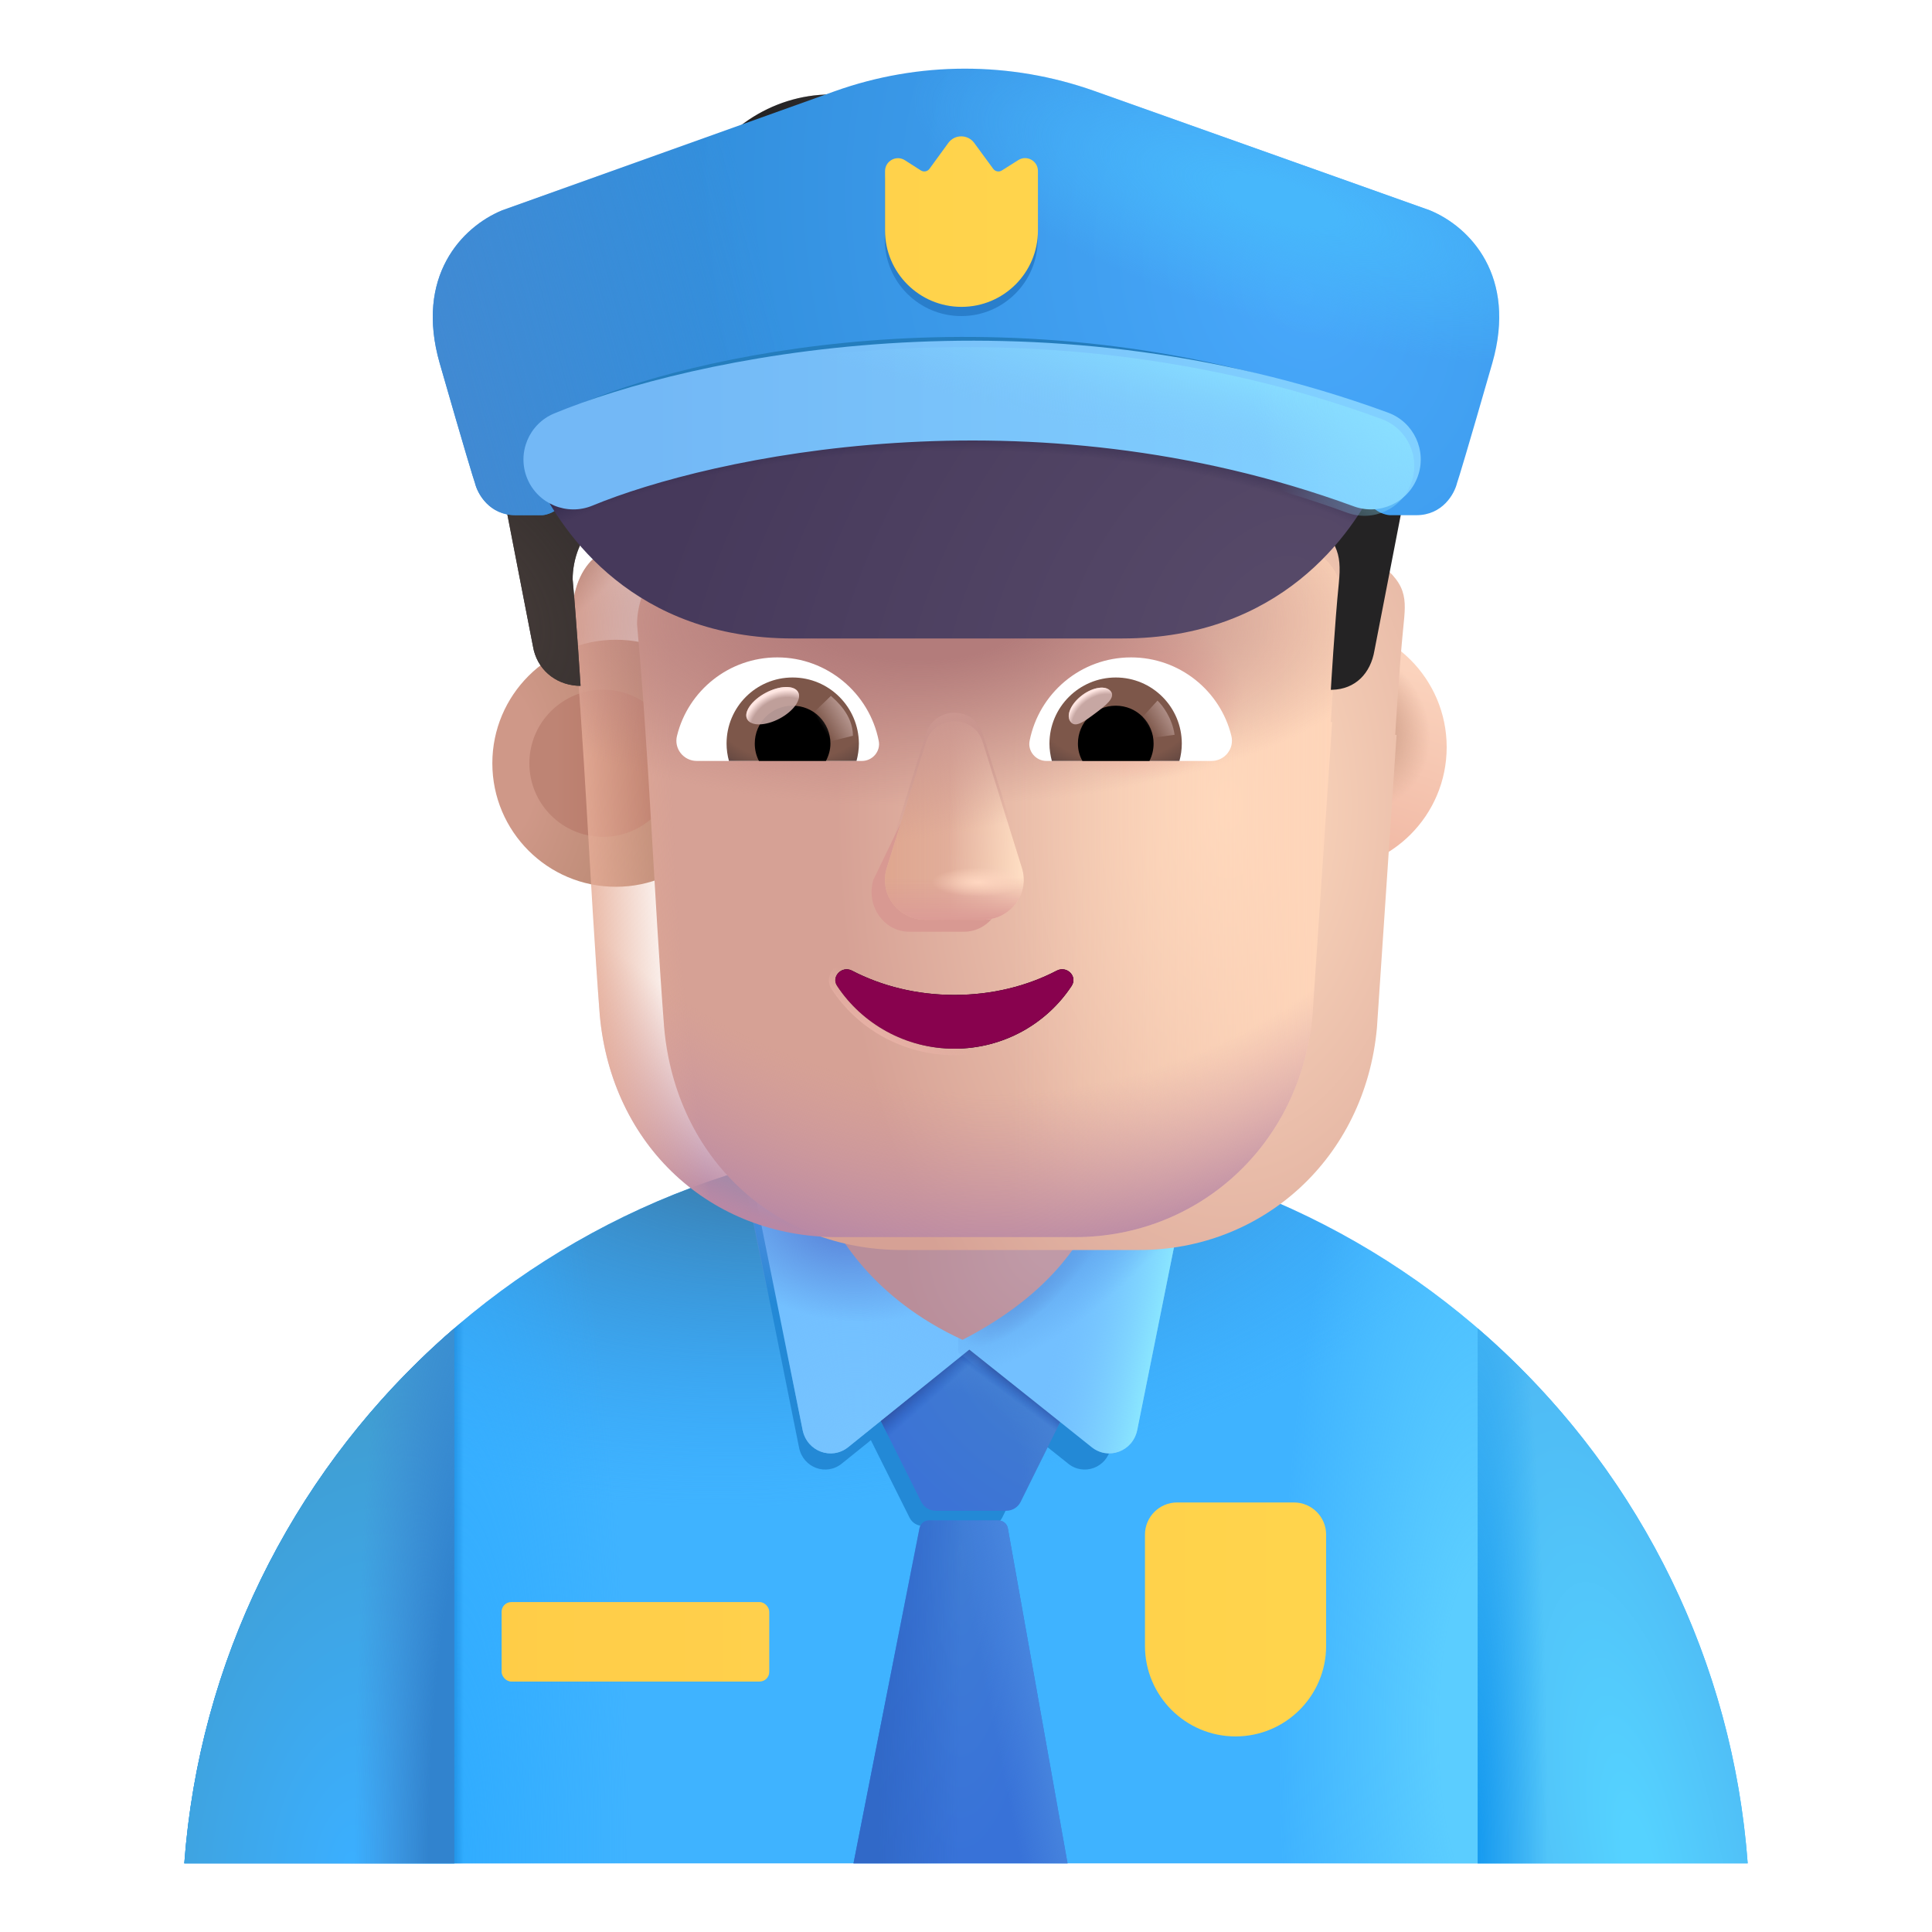 <svg viewBox="1 1 30 30" xmlns="http://www.w3.org/2000/svg">
<path d="M3.862 29.934H28.138C27.672 23.638 22.415 18.675 16 18.675C9.585 18.675 4.328 23.638 3.862 29.934Z" fill="#3FB3FF"/>
<path d="M3.862 29.934H28.138C27.672 23.638 22.415 18.675 16 18.675C9.585 18.675 4.328 23.638 3.862 29.934Z" fill="url(#paint0_radial_4002_2691)"/>
<path d="M3.862 29.934H28.138C27.672 23.638 22.415 18.675 16 18.675C9.585 18.675 4.328 23.638 3.862 29.934Z" fill="url(#paint1_radial_4002_2691)"/>
<path d="M3.862 29.934H28.138C27.672 23.638 22.415 18.675 16 18.675C9.585 18.675 4.328 23.638 3.862 29.934Z" fill="url(#paint2_radial_4002_2691)"/>
<path d="M3.862 29.934H28.138C27.672 23.638 22.415 18.675 16 18.675C9.585 18.675 4.328 23.638 3.862 29.934Z" fill="url(#paint3_linear_4002_2691)"/>
<g filter="url(#filter0_f_4002_2691)">
<path d="M12.646 19.685L13.409 23.485C13.475 23.792 13.829 23.922 14.071 23.727L14.523 23.363L15.124 24.567C15.164 24.646 15.244 24.695 15.332 24.695H16.353C16.442 24.695 16.523 24.645 16.562 24.566L17.149 23.378L17.586 23.727C17.828 23.922 18.182 23.792 18.247 23.485L19.011 19.685H12.646Z" fill="#2389D6"/>
</g>
<path d="M8.055 29.934H3.862C4.108 26.618 5.682 23.671 8.055 21.625V29.934Z" fill="url(#paint4_radial_4002_2691)"/>
<path d="M8.055 29.934H3.862C4.108 26.618 5.682 23.671 8.055 21.625V29.934Z" fill="url(#paint5_radial_4002_2691)"/>
<path d="M23.945 29.934H28.138C27.892 26.618 26.318 23.671 23.945 21.625V29.934Z" fill="url(#paint6_radial_4002_2691)"/>
<path d="M23.945 29.934H28.138C27.892 26.618 26.318 23.671 23.945 21.625V29.934Z" fill="url(#paint7_radial_4002_2691)"/>
<g filter="url(#filter1_i_4002_2691)">
<path d="M16.749 24.47C16.707 24.555 16.62 24.609 16.525 24.609H15.428C15.334 24.609 15.247 24.555 15.205 24.471L13.959 21.979H17.979L16.749 24.47Z" fill="url(#paint8_radial_4002_2691)"/>
<path d="M16.749 24.47C16.707 24.555 16.62 24.609 16.525 24.609H15.428C15.334 24.609 15.247 24.555 15.205 24.471L13.959 21.979H17.979L16.749 24.47Z" fill="url(#paint9_radial_4002_2691)"/>
<path d="M16.749 24.47C16.707 24.555 16.62 24.609 16.525 24.609H15.428C15.334 24.609 15.247 24.555 15.205 24.471L13.959 21.979H17.979L16.749 24.47Z" fill="url(#paint10_linear_4002_2691)"/>
<path d="M16.749 24.47C16.707 24.555 16.62 24.609 16.525 24.609H15.428C15.334 24.609 15.247 24.555 15.205 24.471L13.959 21.979H17.979L16.749 24.47Z" fill="url(#paint11_linear_4002_2691)"/>
</g>
<path d="M17.577 29.934L16.65 24.732C16.638 24.661 16.576 24.609 16.503 24.609H15.425C15.354 24.609 15.292 24.659 15.278 24.73L14.253 29.934H17.577Z" fill="url(#paint12_radial_4002_2691)"/>
<path d="M17.577 29.934L16.65 24.732C16.638 24.661 16.576 24.609 16.503 24.609H15.425C15.354 24.609 15.292 24.659 15.278 24.73L14.253 29.934H17.577Z" fill="url(#paint13_linear_4002_2691)"/>
<path d="M17.577 29.934L16.65 24.732C16.638 24.661 16.576 24.609 16.503 24.609H15.425C15.354 24.609 15.292 24.659 15.278 24.73L14.253 29.934H17.577Z" fill="url(#paint14_linear_4002_2691)"/>
<g filter="url(#filter2_i_4002_2691)">
<path d="M16.023 21.209V21.999L14.073 23.569C13.813 23.779 13.434 23.639 13.364 23.309L12.543 19.229L16.023 21.209Z" fill="#73C0FF"/>
<path d="M16.023 21.209V21.999L14.073 23.569C13.813 23.779 13.434 23.639 13.364 23.309L12.543 19.229L16.023 21.209Z" fill="url(#paint15_radial_4002_2691)"/>
</g>
<path d="M16.023 21.209V21.999L14.073 23.569C13.813 23.779 13.434 23.639 13.364 23.309L12.543 19.229L16.023 21.209Z" fill="url(#paint16_radial_4002_2691)"/>
<g filter="url(#filter3_i_4002_2691)">
<path d="M15.879 21.209V21.999L17.849 23.569C18.108 23.779 18.488 23.639 18.558 23.309L19.378 19.229L15.879 21.209Z" fill="#73C0FF"/>
<path d="M15.879 21.209V21.999L17.849 23.569C18.108 23.779 18.488 23.639 18.558 23.309L19.378 19.229L15.879 21.209Z" fill="url(#paint17_linear_4002_2691)"/>
<path d="M15.879 21.209V21.999L17.849 23.569C18.108 23.779 18.488 23.639 18.558 23.309L19.378 19.229L15.879 21.209Z" fill="url(#paint18_radial_4002_2691)"/>
</g>
<path d="M15.879 21.209V21.999L17.849 23.569C18.108 23.779 18.488 23.639 18.558 23.309L19.378 19.229L15.879 21.209Z" fill="url(#paint19_radial_4002_2691)"/>
<g filter="url(#filter4_i_4002_2691)">
<path d="M13.739 19.832C13.95 20.403 14.552 21.414 15.946 22.055C17.399 21.305 17.88 20.403 18.091 19.832L15.946 19.5L13.739 19.832Z" fill="url(#paint20_radial_4002_2691)"/>
<path d="M13.739 19.832C13.95 20.403 14.552 21.414 15.946 22.055C17.399 21.305 17.88 20.403 18.091 19.832L15.946 19.5L13.739 19.832Z" fill="url(#paint21_radial_4002_2691)"/>
</g>
<g filter="url(#filter5_ii_4002_2691)">
<path d="M18.829 24.93C18.829 24.654 19.053 24.43 19.329 24.43H21.142C21.418 24.43 21.642 24.654 21.642 24.93V26.657C21.642 27.433 21.012 28.063 20.236 28.063C19.459 28.063 18.829 27.433 18.829 26.657V24.93Z" fill="url(#paint22_linear_4002_2691)"/>
</g>
<g filter="url(#filter6_ii_4002_2691)">
<rect x="8.939" y="25.977" width="4.156" height="1.234" rx="0.15" fill="url(#paint23_linear_4002_2691)"/>
</g>
<g filter="url(#filter7_i_4002_2691)">
<circle cx="10.363" cy="12.852" r="1.918" fill="url(#paint24_radial_4002_2691)"/>
</g>
<g filter="url(#filter8_f_4002_2691)">
<circle cx="10.363" cy="12.852" r="1.143" fill="url(#paint25_linear_4002_2691)"/>
</g>
<g filter="url(#filter9_i_4002_2691)">
<circle cx="21.296" cy="12.852" r="1.918" fill="url(#paint26_linear_4002_2691)"/>
<circle cx="21.296" cy="12.852" r="1.918" fill="url(#paint27_radial_4002_2691)"/>
</g>
<g filter="url(#filter10_f_4002_2691)">
<circle cx="21.296" cy="12.852" r="1.143" fill="#E4AF9A"/>
<circle cx="21.296" cy="12.852" r="1.143" fill="url(#paint28_radial_4002_2691)"/>
<circle cx="21.296" cy="12.852" r="1.143" fill="url(#paint29_radial_4002_2691)"/>
</g>
<g filter="url(#filter11_ii_4002_2691)">
<path d="M9.892 10.495C9.892 10.188 10.015 9.821 10.262 9.637L10.447 9.453C10.755 9.208 10.878 8.84 10.878 8.472V7.492C10.878 7.185 11.063 6.94 11.371 6.879C12.111 6.695 13.652 6.388 15.871 6.388C18.09 6.388 19.631 6.695 20.371 6.879C20.617 6.94 20.864 7.185 20.864 7.492V8.472C20.864 8.84 21.049 9.208 21.296 9.453C21.872 9.857 21.837 10.08 21.789 10.556C21.727 11.169 21.665 12.211 21.665 12.211C21.672 12.211 21.679 12.211 21.686 12.211L21.381 16.76C21.196 18.793 19.598 20.21 17.691 20.21H14.002C12.034 20.21 10.497 18.793 10.313 16.76C10.153 14.672 10.082 12.579 9.892 10.495Z" fill="url(#paint30_radial_4002_2691)"/>
</g>
<path d="M9.892 10.495C9.892 10.188 10.015 9.821 10.262 9.637L10.447 9.453C10.755 9.208 10.878 8.84 10.878 8.472V7.492C10.878 7.185 11.063 6.94 11.371 6.879C12.111 6.695 13.652 6.388 15.871 6.388C18.09 6.388 19.631 6.695 20.371 6.879C20.617 6.94 20.864 7.185 20.864 7.492V8.472C20.864 8.84 21.049 9.208 21.296 9.453C21.872 9.857 21.837 10.08 21.789 10.556C21.727 11.169 21.665 12.211 21.665 12.211C21.672 12.211 21.679 12.211 21.686 12.211L21.381 16.76C21.196 18.793 19.598 20.21 17.691 20.21H14.002C12.034 20.21 10.497 18.793 10.313 16.76C10.153 14.672 10.082 12.579 9.892 10.495Z" fill="url(#paint31_linear_4002_2691)"/>
<path d="M9.892 10.495C9.892 10.188 10.015 9.821 10.262 9.637L10.447 9.453C10.755 9.208 10.878 8.84 10.878 8.472V7.492C10.878 7.185 11.063 6.94 11.371 6.879C12.111 6.695 13.652 6.388 15.871 6.388C18.09 6.388 19.631 6.695 20.371 6.879C20.617 6.94 20.864 7.185 20.864 7.492V8.472C20.864 8.84 21.049 9.208 21.296 9.453C21.872 9.857 21.837 10.08 21.789 10.556C21.727 11.169 21.665 12.211 21.665 12.211C21.672 12.211 21.679 12.211 21.686 12.211L21.381 16.76C21.196 18.793 19.598 20.21 17.691 20.21H14.002C12.034 20.21 10.497 18.793 10.313 16.76C10.153 14.672 10.082 12.579 9.892 10.495Z" fill="url(#paint32_radial_4002_2691)"/>
<path d="M9.892 10.495C9.892 10.188 10.015 9.821 10.262 9.637L10.447 9.453C10.755 9.208 10.878 8.84 10.878 8.472V7.492C10.878 7.185 11.063 6.94 11.371 6.879C12.111 6.695 13.652 6.388 15.871 6.388C18.09 6.388 19.631 6.695 20.371 6.879C20.617 6.94 20.864 7.185 20.864 7.492V8.472C20.864 8.84 21.049 9.208 21.296 9.453C21.872 9.857 21.837 10.08 21.789 10.556C21.727 11.169 21.665 12.211 21.665 12.211C21.672 12.211 21.679 12.211 21.686 12.211L21.381 16.76C21.196 18.793 19.598 20.21 17.691 20.21H14.002C12.034 20.21 10.497 18.793 10.313 16.76C10.153 14.672 10.082 12.579 9.892 10.495Z" fill="url(#paint33_radial_4002_2691)"/>
<path d="M9.892 10.495C9.892 10.188 10.015 9.821 10.262 9.637L10.447 9.453C10.755 9.208 10.878 8.84 10.878 8.472V7.492C10.878 7.185 11.063 6.94 11.371 6.879C12.111 6.695 13.652 6.388 15.871 6.388C18.09 6.388 19.631 6.695 20.371 6.879C20.617 6.94 20.864 7.185 20.864 7.492V8.472C20.864 8.84 21.049 9.208 21.296 9.453C21.872 9.857 21.837 10.08 21.789 10.556C21.727 11.169 21.665 12.211 21.665 12.211C21.672 12.211 21.679 12.211 21.686 12.211L21.381 16.76C21.196 18.793 19.598 20.21 17.691 20.21H14.002C12.034 20.21 10.497 18.793 10.313 16.76C10.153 14.672 10.082 12.579 9.892 10.495Z" fill="url(#paint34_radial_4002_2691)"/>
<path d="M9.892 10.495C9.892 10.188 10.015 9.821 10.262 9.637L10.447 9.453C10.755 9.208 10.878 8.84 10.878 8.472V7.492C10.878 7.185 11.063 6.94 11.371 6.879C12.111 6.695 13.652 6.388 15.871 6.388C18.09 6.388 19.631 6.695 20.371 6.879C20.617 6.94 20.864 7.185 20.864 7.492V8.472C20.864 8.84 21.049 9.208 21.296 9.453C21.872 9.857 21.837 10.08 21.789 10.556C21.727 11.169 21.665 12.211 21.665 12.211C21.672 12.211 21.679 12.211 21.686 12.211L21.381 16.76C21.196 18.793 19.598 20.21 17.691 20.21H14.002C12.034 20.21 10.497 18.793 10.313 16.76C10.153 14.672 10.082 12.579 9.892 10.495Z" fill="url(#paint35_radial_4002_2691)"/>
<path d="M9.892 10.495C9.892 10.188 10.015 9.821 10.262 9.637L10.447 9.453C10.755 9.208 10.878 8.84 10.878 8.472V7.492C10.878 7.185 11.063 6.94 11.371 6.879C12.111 6.695 13.652 6.388 15.871 6.388C18.09 6.388 19.631 6.695 20.371 6.879C20.617 6.94 20.864 7.185 20.864 7.492V8.472C20.864 8.84 21.049 9.208 21.296 9.453C21.872 9.857 21.837 10.08 21.789 10.556C21.727 11.169 21.665 12.211 21.665 12.211C21.672 12.211 21.679 12.211 21.686 12.211L21.381 16.76C21.196 18.793 19.598 20.21 17.691 20.21H14.002C12.034 20.21 10.497 18.793 10.313 16.76C10.153 14.672 10.082 12.579 9.892 10.495Z" fill="url(#paint36_radial_4002_2691)"/>
<path d="M9.892 10.495C9.892 10.188 10.015 9.821 10.262 9.637L10.447 9.453C10.755 9.208 10.878 8.84 10.878 8.472V7.492C10.878 7.185 11.063 6.94 11.371 6.879C12.111 6.695 13.652 6.388 15.871 6.388C18.09 6.388 19.631 6.695 20.371 6.879C20.617 6.94 20.864 7.185 20.864 7.492V8.472C20.864 8.84 21.049 9.208 21.296 9.453C21.872 9.857 21.837 10.08 21.789 10.556C21.727 11.169 21.665 12.211 21.665 12.211C21.672 12.211 21.679 12.211 21.686 12.211L21.381 16.76C21.196 18.793 19.598 20.21 17.691 20.21H14.002C12.034 20.21 10.497 18.793 10.313 16.76C10.153 14.672 10.082 12.579 9.892 10.495Z" fill="url(#paint37_radial_4002_2691)"/>
<path d="M9.892 10.495C9.892 10.188 10.015 9.821 10.262 9.637L10.447 9.453C10.755 9.208 10.878 8.84 10.878 8.472V7.492C10.878 7.185 11.063 6.94 11.371 6.879C12.111 6.695 13.652 6.388 15.871 6.388C18.09 6.388 19.631 6.695 20.371 6.879C20.617 6.94 20.864 7.185 20.864 7.492V8.472C20.864 8.84 21.049 9.208 21.296 9.453C21.872 9.857 21.837 10.08 21.789 10.556C21.727 11.169 21.665 12.211 21.665 12.211C21.672 12.211 21.679 12.211 21.686 12.211L21.381 16.76C21.196 18.793 19.598 20.21 17.691 20.21H14.002C12.034 20.21 10.497 18.793 10.313 16.76C10.153 14.672 10.082 12.579 9.892 10.495Z" fill="url(#paint38_radial_4002_2691)"/>
<g filter="url(#filter12_i_4002_2691)">
<path d="M21.357 5.408L21.85 5.653C22.713 6.082 23.206 7.063 23.021 8.105L22.343 11.598C22.283 11.959 22.044 12.202 21.686 12.211C21.679 12.211 21.672 12.211 21.665 12.211C21.665 12.211 21.727 11.169 21.789 10.556C21.839 10.058 21.752 9.907 21.296 9.453C21.049 9.208 20.864 8.84 20.864 8.472V7.492C20.864 7.185 20.617 6.94 20.371 6.879C19.631 6.695 18.09 6.388 15.871 6.388C13.652 6.388 12.111 6.695 11.371 6.879C11.063 6.94 10.878 7.185 10.878 7.492V8.472C10.878 8.84 10.755 9.208 10.447 9.453L10.262 9.637C10.015 9.821 9.892 10.188 9.892 10.495C9.954 11.169 10.015 12.15 10.015 12.15C9.996 12.15 9.977 12.149 9.959 12.148C9.614 12.124 9.334 11.886 9.276 11.537L8.597 8.043C8.474 7.063 8.967 6.082 9.83 5.653L10.323 5.408C10.632 5.224 10.94 4.979 11.248 4.734L12.358 3.569C13.036 2.956 14.022 2.772 14.885 3.201C15.501 3.385 16.179 3.385 16.796 3.201C17.72 2.895 18.768 3.14 19.508 3.814L20.433 4.734C20.679 5.04 20.987 5.224 21.357 5.408Z" fill="#242324"/>
<path d="M21.357 5.408L21.85 5.653C22.713 6.082 23.206 7.063 23.021 8.105L22.343 11.598C22.283 11.959 22.044 12.202 21.686 12.211C21.679 12.211 21.672 12.211 21.665 12.211C21.665 12.211 21.727 11.169 21.789 10.556C21.839 10.058 21.752 9.907 21.296 9.453C21.049 9.208 20.864 8.84 20.864 8.472V7.492C20.864 7.185 20.617 6.94 20.371 6.879C19.631 6.695 18.09 6.388 15.871 6.388C13.652 6.388 12.111 6.695 11.371 6.879C11.063 6.94 10.878 7.185 10.878 7.492V8.472C10.878 8.84 10.755 9.208 10.447 9.453L10.262 9.637C10.015 9.821 9.892 10.188 9.892 10.495C9.954 11.169 10.015 12.15 10.015 12.15C9.996 12.15 9.977 12.149 9.959 12.148C9.614 12.124 9.334 11.886 9.276 11.537L8.597 8.043C8.474 7.063 8.967 6.082 9.83 5.653L10.323 5.408C10.632 5.224 10.94 4.979 11.248 4.734L12.358 3.569C13.036 2.956 14.022 2.772 14.885 3.201C15.501 3.385 16.179 3.385 16.796 3.201C17.72 2.895 18.768 3.14 19.508 3.814L20.433 4.734C20.679 5.04 20.987 5.224 21.357 5.408Z" fill="url(#paint39_radial_4002_2691)"/>
<path d="M21.357 5.408L21.85 5.653C22.713 6.082 23.206 7.063 23.021 8.105L22.343 11.598C22.283 11.959 22.044 12.202 21.686 12.211C21.679 12.211 21.672 12.211 21.665 12.211C21.665 12.211 21.727 11.169 21.789 10.556C21.839 10.058 21.752 9.907 21.296 9.453C21.049 9.208 20.864 8.84 20.864 8.472V7.492C20.864 7.185 20.617 6.94 20.371 6.879C19.631 6.695 18.09 6.388 15.871 6.388C13.652 6.388 12.111 6.695 11.371 6.879C11.063 6.94 10.878 7.185 10.878 7.492V8.472C10.878 8.84 10.755 9.208 10.447 9.453L10.262 9.637C10.015 9.821 9.892 10.188 9.892 10.495C9.954 11.169 10.015 12.15 10.015 12.15C9.996 12.15 9.977 12.149 9.959 12.148C9.614 12.124 9.334 11.886 9.276 11.537L8.597 8.043C8.474 7.063 8.967 6.082 9.83 5.653L10.323 5.408C10.632 5.224 10.94 4.979 11.248 4.734L12.358 3.569C13.036 2.956 14.022 2.772 14.885 3.201C15.501 3.385 16.179 3.385 16.796 3.201C17.72 2.895 18.768 3.14 19.508 3.814L20.433 4.734C20.679 5.04 20.987 5.224 21.357 5.408Z" fill="url(#paint40_radial_4002_2691)"/>
<path d="M21.357 5.408L21.85 5.653C22.713 6.082 23.206 7.063 23.021 8.105L22.343 11.598C22.283 11.959 22.044 12.202 21.686 12.211C21.679 12.211 21.672 12.211 21.665 12.211C21.665 12.211 21.727 11.169 21.789 10.556C21.839 10.058 21.752 9.907 21.296 9.453C21.049 9.208 20.864 8.84 20.864 8.472V7.492C20.864 7.185 20.617 6.94 20.371 6.879C19.631 6.695 18.09 6.388 15.871 6.388C13.652 6.388 12.111 6.695 11.371 6.879C11.063 6.94 10.878 7.185 10.878 7.492V8.472C10.878 8.84 10.755 9.208 10.447 9.453L10.262 9.637C10.015 9.821 9.892 10.188 9.892 10.495C9.954 11.169 10.015 12.15 10.015 12.15C9.996 12.15 9.977 12.149 9.959 12.148C9.614 12.124 9.334 11.886 9.276 11.537L8.597 8.043C8.474 7.063 8.967 6.082 9.83 5.653L10.323 5.408C10.632 5.224 10.94 4.979 11.248 4.734L12.358 3.569C13.036 2.956 14.022 2.772 14.885 3.201C15.501 3.385 16.179 3.385 16.796 3.201C17.72 2.895 18.768 3.14 19.508 3.814L20.433 4.734C20.679 5.04 20.987 5.224 21.357 5.408Z" fill="url(#paint41_radial_4002_2691)"/>
<path d="M21.357 5.408L21.85 5.653C22.713 6.082 23.206 7.063 23.021 8.105L22.343 11.598C22.283 11.959 22.044 12.202 21.686 12.211C21.679 12.211 21.672 12.211 21.665 12.211C21.665 12.211 21.727 11.169 21.789 10.556C21.839 10.058 21.752 9.907 21.296 9.453C21.049 9.208 20.864 8.84 20.864 8.472V7.492C20.864 7.185 20.617 6.94 20.371 6.879C19.631 6.695 18.09 6.388 15.871 6.388C13.652 6.388 12.111 6.695 11.371 6.879C11.063 6.94 10.878 7.185 10.878 7.492V8.472C10.878 8.84 10.755 9.208 10.447 9.453L10.262 9.637C10.015 9.821 9.892 10.188 9.892 10.495C9.954 11.169 10.015 12.15 10.015 12.15C9.996 12.15 9.977 12.149 9.959 12.148C9.614 12.124 9.334 11.886 9.276 11.537L8.597 8.043C8.474 7.063 8.967 6.082 9.83 5.653L10.323 5.408C10.632 5.224 10.94 4.979 11.248 4.734L12.358 3.569C13.036 2.956 14.022 2.772 14.885 3.201C15.501 3.385 16.179 3.385 16.796 3.201C17.72 2.895 18.768 3.14 19.508 3.814L20.433 4.734C20.679 5.04 20.987 5.224 21.357 5.408Z" fill="url(#paint42_radial_4002_2691)"/>
</g>
<g filter="url(#filter13_f_4002_2691)">
<path d="M15.503 12.711L14.56 14.665C14.444 15.066 14.724 15.468 15.121 15.468H15.968C16.366 15.468 16.646 15.06 16.529 14.665L15.957 12.711C15.834 12.279 15.632 12.279 15.503 12.711Z" fill="#D89992"/>
</g>
<g filter="url(#filter14_f_4002_2691)">
<path d="M15.38 12.524L14.77 14.477C14.645 14.879 14.944 15.281 15.368 15.281H16.271C16.695 15.281 16.994 14.873 16.869 14.477L16.259 12.524C16.128 12.091 15.517 12.091 15.38 12.524Z" fill="#E2AF9C"/>
<path d="M15.38 12.524L14.77 14.477C14.645 14.879 14.944 15.281 15.368 15.281H16.271C16.695 15.281 16.994 14.873 16.869 14.477L16.259 12.524C16.128 12.091 15.517 12.091 15.38 12.524Z" fill="url(#paint43_linear_4002_2691)"/>
<path d="M15.38 12.524L14.77 14.477C14.645 14.879 14.944 15.281 15.368 15.281H16.271C16.695 15.281 16.994 14.873 16.869 14.477L16.259 12.524C16.128 12.091 15.517 12.091 15.38 12.524Z" fill="url(#paint44_linear_4002_2691)"/>
<path d="M15.38 12.524L14.77 14.477C14.645 14.879 14.944 15.281 15.368 15.281H16.271C16.695 15.281 16.994 14.873 16.869 14.477L16.259 12.524C16.128 12.091 15.517 12.091 15.38 12.524Z" fill="url(#paint45_linear_4002_2691)"/>
<path d="M15.38 12.524L14.77 14.477C14.645 14.879 14.944 15.281 15.368 15.281H16.271C16.695 15.281 16.994 14.873 16.869 14.477L16.259 12.524C16.128 12.091 15.517 12.091 15.38 12.524Z" fill="url(#paint46_radial_4002_2691)"/>
</g>
<g filter="url(#filter15_f_4002_2691)">
<path d="M15.38 12.392L14.77 14.345C14.645 14.746 14.944 15.148 15.368 15.148H16.271C16.695 15.148 16.994 14.74 16.869 14.345L16.259 12.392C16.128 11.959 15.517 11.959 15.38 12.392Z" fill="url(#paint47_linear_4002_2691)"/>
</g>
<g filter="url(#filter16_f_4002_2691)">
<path d="M15.819 16.449C15.236 16.449 14.688 16.311 14.228 16.071C14.07 15.991 13.901 16.169 14 16.311C14.385 16.895 15.056 17.284 15.819 17.284C16.583 17.284 17.254 16.895 17.639 16.311C17.738 16.163 17.569 15.991 17.411 16.071C16.951 16.311 16.408 16.449 15.819 16.449Z" stroke="url(#paint48_linear_4002_2691)" stroke-width="0.2"/>
</g>
<path d="M15.819 16.449C15.236 16.449 14.688 16.311 14.228 16.071C14.07 15.991 13.901 16.169 14 16.311C14.385 16.895 15.056 17.284 15.819 17.284C16.583 17.284 17.254 16.895 17.639 16.311C17.738 16.163 17.569 15.991 17.411 16.071C16.951 16.311 16.408 16.449 15.819 16.449Z" fill="#88024E"/>
<path d="M18.563 11.208C19.314 11.208 19.948 11.725 20.12 12.424C20.171 12.625 20.017 12.816 19.812 12.816H17.249C17.086 12.816 16.955 12.666 16.988 12.503C17.133 11.767 17.78 11.208 18.563 11.208Z" fill="white"/>
<path d="M18.326 11.52C18.894 11.52 19.351 11.982 19.351 12.546C19.351 12.639 19.337 12.732 19.314 12.816H17.333C17.31 12.727 17.296 12.639 17.296 12.546C17.296 11.982 17.757 11.52 18.326 11.52Z" fill="url(#paint49_radial_4002_2691)"/>
<path d="M17.738 12.546C17.738 12.219 17.999 11.958 18.326 11.958C18.652 11.958 18.913 12.219 18.913 12.546C18.913 12.643 18.89 12.737 18.848 12.816H17.808C17.762 12.737 17.738 12.643 17.738 12.546Z" fill="black"/>
<g filter="url(#filter17_f_4002_2691)">
<path d="M18.25 11.737C18.323 11.835 18.171 11.954 17.997 12.084C17.823 12.213 17.695 12.305 17.622 12.207C17.549 12.109 17.63 11.925 17.804 11.795C17.977 11.665 18.177 11.639 18.25 11.737Z" fill="#C7A7A3"/>
<path d="M18.25 11.737C18.323 11.835 18.171 11.954 17.997 12.084C17.823 12.213 17.695 12.305 17.622 12.207C17.549 12.109 17.63 11.925 17.804 11.795C17.977 11.665 18.177 11.639 18.25 11.737Z" fill="url(#paint50_radial_4002_2691)"/>
</g>
<g filter="url(#filter18_f_4002_2691)">
<path d="M19.239 12.41C19.201 12.145 19.046 11.945 18.973 11.879L18.675 12.206L18.809 12.469L19.239 12.41Z" fill="url(#paint51_linear_4002_2691)"/>
</g>
<path d="M13.069 11.208C12.319 11.208 11.685 11.725 11.513 12.424C11.461 12.625 11.615 12.816 11.82 12.816H14.384C14.547 12.816 14.678 12.667 14.645 12.504C14.5 11.767 13.848 11.208 13.069 11.208Z" fill="white"/>
<path d="M13.307 11.52C12.739 11.52 12.282 11.981 12.282 12.545C12.282 12.638 12.296 12.732 12.319 12.816H14.3C14.323 12.727 14.337 12.638 14.337 12.545C14.333 11.981 13.876 11.52 13.307 11.52Z" fill="url(#paint52_radial_4002_2691)"/>
<path d="M13.895 12.546C13.895 12.219 13.633 11.958 13.307 11.958C12.981 11.958 12.72 12.219 12.72 12.546C12.72 12.643 12.743 12.737 12.785 12.816H13.825C13.867 12.737 13.895 12.643 13.895 12.546Z" fill="black"/>
<g filter="url(#filter19_f_4002_2691)">
<path d="M14.244 12.425C14.244 12.094 13.975 11.873 13.902 11.806L13.57 12.126L13.774 12.541L14.244 12.425Z" fill="url(#paint53_linear_4002_2691)"/>
</g>
<g filter="url(#filter20_f_4002_2691)">
<ellipse cx="12.998" cy="11.958" rx="0.448" ry="0.227" transform="rotate(-27.914 12.998 11.958)" fill="#C7A7A3" fill-opacity="0.9"/>
<ellipse cx="12.998" cy="11.958" rx="0.448" ry="0.227" transform="rotate(-27.914 12.998 11.958)" fill="url(#paint54_radial_4002_2691)"/>
</g>
<g filter="url(#filter21_i_4002_2691)">
<path d="M8.797 4.266C8.172 4.524 7.441 5.291 7.828 6.641C8.216 7.991 8.354 8.443 8.375 8.5C8.415 8.667 8.598 9 9.008 9H9.398C9.449 9.003 9.58 8.98 9.699 8.867C9.841 8.733 11.953 7.271 15.526 7.149C19.171 7.271 22.159 8.733 22.301 8.867C22.419 8.98 22.551 9.003 22.602 9H22.992C23.402 9 23.585 8.667 23.625 8.5C23.646 8.443 23.784 7.991 24.172 6.641C24.559 5.291 23.828 4.524 23.203 4.266L17.994 2.413C16.689 1.949 15.264 1.951 13.961 2.417L8.797 4.266Z" fill="url(#paint55_radial_4002_2691)"/>
<path d="M8.797 4.266C8.172 4.524 7.441 5.291 7.828 6.641C8.216 7.991 8.354 8.443 8.375 8.5C8.415 8.667 8.598 9 9.008 9H9.398C9.449 9.003 9.58 8.98 9.699 8.867C9.841 8.733 11.953 7.271 15.526 7.149C19.171 7.271 22.159 8.733 22.301 8.867C22.419 8.98 22.551 9.003 22.602 9H22.992C23.402 9 23.585 8.667 23.625 8.5C23.646 8.443 23.784 7.991 24.172 6.641C24.559 5.291 23.828 4.524 23.203 4.266L17.994 2.413C16.689 1.949 15.264 1.951 13.961 2.417L8.797 4.266Z" fill="url(#paint56_linear_4002_2691)"/>
</g>
<path d="M8.797 4.266C8.172 4.524 7.441 5.291 7.828 6.641C8.216 7.991 8.354 8.443 8.375 8.5C8.415 8.667 8.598 9 9.008 9H9.398C9.449 9.003 9.58 8.98 9.699 8.867C9.841 8.733 11.953 7.271 15.526 7.149C19.171 7.271 22.159 8.733 22.301 8.867C22.419 8.98 22.551 9.003 22.602 9H22.992C23.402 9 23.585 8.667 23.625 8.5C23.646 8.443 23.784 7.991 24.172 6.641C24.559 5.291 23.828 4.524 23.203 4.266L17.994 2.413C16.689 1.949 15.264 1.951 13.961 2.417L8.797 4.266Z" fill="url(#paint57_radial_4002_2691)"/>
<g filter="url(#filter22_f_4002_2691)">
<path d="M14.739 3.8V4.722C14.739 5.377 15.271 5.908 15.926 5.908C16.582 5.908 17.113 5.377 17.113 4.722L17.113 3.798C17.113 3.64 16.939 3.545 16.806 3.629L16.553 3.79C16.509 3.818 16.45 3.807 16.419 3.765L16.125 3.363C16.024 3.226 15.82 3.226 15.721 3.363L15.429 3.764C15.398 3.807 15.339 3.818 15.294 3.789L15.047 3.631C14.914 3.546 14.739 3.642 14.739 3.8Z" fill="#297ECB"/>
</g>
<g filter="url(#filter23_ii_4002_2691)">
<path d="M14.793 3.757V4.679C14.793 5.334 15.325 5.865 15.98 5.865C16.636 5.865 17.167 5.334 17.167 4.679L17.167 3.755C17.167 3.597 16.993 3.502 16.86 3.587L16.607 3.747C16.563 3.775 16.504 3.764 16.473 3.722L16.178 3.32C16.078 3.183 15.874 3.183 15.775 3.32L15.483 3.721C15.452 3.764 15.393 3.775 15.348 3.746L15.101 3.588C14.968 3.503 14.793 3.599 14.793 3.757Z" fill="url(#paint58_linear_4002_2691)"/>
</g>
<g filter="url(#filter24_ii_4002_2691)">
<path d="M9.442 8.703C9.838 9.547 10.957 11.164 13.412 11.164H18.527C20.981 11.164 22.1 9.547 22.497 8.703C20.243 7.653 17.206 7.281 15.969 7.227C14.732 7.281 11.695 7.653 9.442 8.703Z" fill="url(#paint59_radial_4002_2691)"/>
<path d="M9.442 8.703C9.838 9.547 10.957 11.164 13.412 11.164H18.527C20.981 11.164 22.1 9.547 22.497 8.703C20.243 7.653 17.206 7.281 15.969 7.227C14.732 7.281 11.695 7.653 9.442 8.703Z" fill="url(#paint60_radial_4002_2691)"/>
</g>
<g filter="url(#filter25_f_4002_2691)">
<path fill-rule="evenodd" clip-rule="evenodd" d="M21.582 8.636C16.895 6.919 12.325 7.867 10.639 8.564C10.273 8.715 9.853 8.541 9.702 8.175C9.55 7.809 9.724 7.389 10.091 7.238C12.021 6.44 16.971 5.418 22.075 7.289C22.447 7.425 22.639 7.837 22.502 8.209C22.366 8.581 21.954 8.772 21.582 8.636Z" fill="#247DBD"/>
</g>
<g filter="url(#filter26_i_4002_2691)">
<path fill-rule="evenodd" clip-rule="evenodd" d="M21.92 8.962C16.858 7.108 11.921 8.198 10.1 8.951C9.704 9.115 9.251 8.926 9.087 8.531C8.924 8.135 9.112 7.682 9.508 7.519C11.592 6.657 16.94 5.487 22.453 7.507C22.855 7.654 23.061 8.1 22.914 8.501C22.767 8.903 22.322 9.11 21.92 8.962Z" fill="url(#paint61_linear_4002_2691)"/>
</g>
<path fill-rule="evenodd" clip-rule="evenodd" d="M21.92 8.962C16.858 7.108 11.921 8.198 10.1 8.951C9.704 9.115 9.251 8.926 9.087 8.531C8.924 8.135 9.112 7.682 9.508 7.519C11.592 6.657 16.94 5.487 22.453 7.507C22.855 7.654 23.061 8.1 22.914 8.501C22.767 8.903 22.322 9.11 21.92 8.962Z" fill="url(#paint62_radial_4002_2691)"/>
<path fill-rule="evenodd" clip-rule="evenodd" d="M21.92 8.962C16.858 7.108 11.921 8.198 10.1 8.951C9.704 9.115 9.251 8.926 9.087 8.531C8.924 8.135 9.112 7.682 9.508 7.519C11.592 6.657 16.94 5.487 22.453 7.507C22.855 7.654 23.061 8.1 22.914 8.501C22.767 8.903 22.322 9.11 21.92 8.962Z" fill="url(#paint63_radial_4002_2691)"/>
<defs>
<filter id="filter0_f_4002_2691" x="12.146" y="19.185" width="7.365" height="6.01" filterUnits="userSpaceOnUse" color-interpolation-filters="sRGB">
<feFlood flood-opacity="0" result="BackgroundImageFix"/>
<feBlend mode="normal" in="SourceGraphic" in2="BackgroundImageFix" result="shape"/>
<feGaussianBlur stdDeviation="0.25" result="effect1_foregroundBlur_4002_2691"/>
</filter>
<filter id="filter1_i_4002_2691" x="13.959" y="21.829" width="4.12" height="2.78" filterUnits="userSpaceOnUse" color-interpolation-filters="sRGB">
<feFlood flood-opacity="0" result="BackgroundImageFix"/>
<feBlend mode="normal" in="SourceGraphic" in2="BackgroundImageFix" result="shape"/>
<feColorMatrix in="SourceAlpha" type="matrix" values="0 0 0 0 0 0 0 0 0 0 0 0 0 0 0 0 0 0 127 0" result="hardAlpha"/>
<feOffset dx="0.1" dy="-0.15"/>
<feGaussianBlur stdDeviation="0.15"/>
<feComposite in2="hardAlpha" operator="arithmetic" k2="-1" k3="1"/>
<feColorMatrix type="matrix" values="0 0 0 0 0.098 0 0 0 0 0.322 0 0 0 0 0.741 0 0 0 1 0"/>
<feBlend mode="normal" in2="shape" result="effect1_innerShadow_4002_2691"/>
</filter>
<filter id="filter2_i_4002_2691" x="12.543" y="19.129" width="3.58" height="4.539" filterUnits="userSpaceOnUse" color-interpolation-filters="sRGB">
<feFlood flood-opacity="0" result="BackgroundImageFix"/>
<feBlend mode="normal" in="SourceGraphic" in2="BackgroundImageFix" result="shape"/>
<feColorMatrix in="SourceAlpha" type="matrix" values="0 0 0 0 0 0 0 0 0 0 0 0 0 0 0 0 0 0 127 0" result="hardAlpha"/>
<feOffset dx="0.1" dy="-0.1"/>
<feGaussianBlur stdDeviation="0.2"/>
<feComposite in2="hardAlpha" operator="arithmetic" k2="-1" k3="1"/>
<feColorMatrix type="matrix" values="0 0 0 0 0.322 0 0 0 0 0.702 0 0 0 0 1 0 0 0 1 0"/>
<feBlend mode="normal" in2="shape" result="effect1_innerShadow_4002_2691"/>
</filter>
<filter id="filter3_i_4002_2691" x="15.879" y="19.129" width="3.6" height="4.539" filterUnits="userSpaceOnUse" color-interpolation-filters="sRGB">
<feFlood flood-opacity="0" result="BackgroundImageFix"/>
<feBlend mode="normal" in="SourceGraphic" in2="BackgroundImageFix" result="shape"/>
<feColorMatrix in="SourceAlpha" type="matrix" values="0 0 0 0 0 0 0 0 0 0 0 0 0 0 0 0 0 0 127 0" result="hardAlpha"/>
<feOffset dx="0.1" dy="-0.1"/>
<feGaussianBlur stdDeviation="0.2"/>
<feComposite in2="hardAlpha" operator="arithmetic" k2="-1" k3="1"/>
<feColorMatrix type="matrix" values="0 0 0 0 0.322 0 0 0 0 0.702 0 0 0 0 1 0 0 0 1 0"/>
<feBlend mode="normal" in2="shape" result="effect1_innerShadow_4002_2691"/>
</filter>
<filter id="filter4_i_4002_2691" x="13.739" y="19.25" width="4.352" height="2.805" filterUnits="userSpaceOnUse" color-interpolation-filters="sRGB">
<feFlood flood-opacity="0" result="BackgroundImageFix"/>
<feBlend mode="normal" in="SourceGraphic" in2="BackgroundImageFix" result="shape"/>
<feColorMatrix in="SourceAlpha" type="matrix" values="0 0 0 0 0 0 0 0 0 0 0 0 0 0 0 0 0 0 127 0" result="hardAlpha"/>
<feOffset dy="-0.25"/>
<feGaussianBlur stdDeviation="0.3"/>
<feComposite in2="hardAlpha" operator="arithmetic" k2="-1" k3="1"/>
<feColorMatrix type="matrix" values="0 0 0 0 0.659 0 0 0 0 0.451 0 0 0 0 0.522 0 0 0 1 0"/>
<feBlend mode="normal" in2="shape" result="effect1_innerShadow_4002_2691"/>
</filter>
<filter id="filter5_ii_4002_2691" x="18.679" y="24.33" width="3.062" height="3.733" filterUnits="userSpaceOnUse" color-interpolation-filters="sRGB">
<feFlood flood-opacity="0" result="BackgroundImageFix"/>
<feBlend mode="normal" in="SourceGraphic" in2="BackgroundImageFix" result="shape"/>
<feColorMatrix in="SourceAlpha" type="matrix" values="0 0 0 0 0 0 0 0 0 0 0 0 0 0 0 0 0 0 127 0" result="hardAlpha"/>
<feOffset dx="-0.15"/>
<feGaussianBlur stdDeviation="0.075"/>
<feComposite in2="hardAlpha" operator="arithmetic" k2="-1" k3="1"/>
<feColorMatrix type="matrix" values="0 0 0 0 1 0 0 0 0 0.953 0 0 0 0 0.412 0 0 0 1 0"/>
<feBlend mode="normal" in2="shape" result="effect1_innerShadow_4002_2691"/>
<feColorMatrix in="SourceAlpha" type="matrix" values="0 0 0 0 0 0 0 0 0 0 0 0 0 0 0 0 0 0 127 0" result="hardAlpha"/>
<feOffset dx="0.1" dy="-0.1"/>
<feGaussianBlur stdDeviation="0.1"/>
<feComposite in2="hardAlpha" operator="arithmetic" k2="-1" k3="1"/>
<feColorMatrix type="matrix" values="0 0 0 0 0.953 0 0 0 0 0.624 0 0 0 0 0.318 0 0 0 1 0"/>
<feBlend mode="normal" in2="effect1_innerShadow_4002_2691" result="effect2_innerShadow_4002_2691"/>
</filter>
<filter id="filter6_ii_4002_2691" x="8.789" y="25.877" width="4.306" height="1.334" filterUnits="userSpaceOnUse" color-interpolation-filters="sRGB">
<feFlood flood-opacity="0" result="BackgroundImageFix"/>
<feBlend mode="normal" in="SourceGraphic" in2="BackgroundImageFix" result="shape"/>
<feColorMatrix in="SourceAlpha" type="matrix" values="0 0 0 0 0 0 0 0 0 0 0 0 0 0 0 0 0 0 127 0" result="hardAlpha"/>
<feOffset dx="-0.15"/>
<feGaussianBlur stdDeviation="0.075"/>
<feComposite in2="hardAlpha" operator="arithmetic" k2="-1" k3="1"/>
<feColorMatrix type="matrix" values="0 0 0 0 1 0 0 0 0 0.953 0 0 0 0 0.412 0 0 0 1 0"/>
<feBlend mode="normal" in2="shape" result="effect1_innerShadow_4002_2691"/>
<feColorMatrix in="SourceAlpha" type="matrix" values="0 0 0 0 0 0 0 0 0 0 0 0 0 0 0 0 0 0 127 0" result="hardAlpha"/>
<feOffset dy="-0.1"/>
<feGaussianBlur stdDeviation="0.1"/>
<feComposite in2="hardAlpha" operator="arithmetic" k2="-1" k3="1"/>
<feColorMatrix type="matrix" values="0 0 0 0 0.953 0 0 0 0 0.624 0 0 0 0 0.318 0 0 0 1 0"/>
<feBlend mode="normal" in2="effect1_innerShadow_4002_2691" result="effect2_innerShadow_4002_2691"/>
</filter>
<filter id="filter7_i_4002_2691" x="8.445" y="10.933" width="4.037" height="3.837" filterUnits="userSpaceOnUse" color-interpolation-filters="sRGB">
<feFlood flood-opacity="0" result="BackgroundImageFix"/>
<feBlend mode="normal" in="SourceGraphic" in2="BackgroundImageFix" result="shape"/>
<feColorMatrix in="SourceAlpha" type="matrix" values="0 0 0 0 0 0 0 0 0 0 0 0 0 0 0 0 0 0 127 0" result="hardAlpha"/>
<feOffset dx="0.2"/>
<feGaussianBlur stdDeviation="0.15"/>
<feComposite in2="hardAlpha" operator="arithmetic" k2="-1" k3="1"/>
<feColorMatrix type="matrix" values="0 0 0 0 0.918 0 0 0 0 0.694 0 0 0 0 0.608 0 0 0 1 0"/>
<feBlend mode="normal" in2="shape" result="effect1_innerShadow_4002_2691"/>
</filter>
<filter id="filter8_f_4002_2691" x="8.72" y="11.208" width="3.287" height="3.287" filterUnits="userSpaceOnUse" color-interpolation-filters="sRGB">
<feFlood flood-opacity="0" result="BackgroundImageFix"/>
<feBlend mode="normal" in="SourceGraphic" in2="BackgroundImageFix" result="shape"/>
<feGaussianBlur stdDeviation="0.25" result="effect1_foregroundBlur_4002_2691"/>
</filter>
<filter id="filter9_i_4002_2691" x="19.377" y="10.683" width="4.087" height="4.087" filterUnits="userSpaceOnUse" color-interpolation-filters="sRGB">
<feFlood flood-opacity="0" result="BackgroundImageFix"/>
<feBlend mode="normal" in="SourceGraphic" in2="BackgroundImageFix" result="shape"/>
<feColorMatrix in="SourceAlpha" type="matrix" values="0 0 0 0 0 0 0 0 0 0 0 0 0 0 0 0 0 0 127 0" result="hardAlpha"/>
<feOffset dx="0.25" dy="-0.25"/>
<feGaussianBlur stdDeviation="0.25"/>
<feComposite in2="hardAlpha" operator="arithmetic" k2="-1" k3="1"/>
<feColorMatrix type="matrix" values="0 0 0 0 0.843 0 0 0 0 0.624 0 0 0 0 0.58 0 0 0 1 0"/>
<feBlend mode="normal" in2="shape" result="effect1_innerShadow_4002_2691"/>
</filter>
<filter id="filter10_f_4002_2691" x="19.652" y="11.208" width="3.287" height="3.287" filterUnits="userSpaceOnUse" color-interpolation-filters="sRGB">
<feFlood flood-opacity="0" result="BackgroundImageFix"/>
<feBlend mode="normal" in="SourceGraphic" in2="BackgroundImageFix" result="shape"/>
<feGaussianBlur stdDeviation="0.25" result="effect1_foregroundBlur_4002_2691"/>
</filter>
<filter id="filter11_ii_4002_2691" x="9.892" y="6.388" width="12.921" height="14.022" filterUnits="userSpaceOnUse" color-interpolation-filters="sRGB">
<feFlood flood-opacity="0" result="BackgroundImageFix"/>
<feBlend mode="normal" in="SourceGraphic" in2="BackgroundImageFix" result="shape"/>
<feColorMatrix in="SourceAlpha" type="matrix" values="0 0 0 0 0 0 0 0 0 0 0 0 0 0 0 0 0 0 127 0" result="hardAlpha"/>
<feOffset dx="1"/>
<feGaussianBlur stdDeviation="0.7"/>
<feComposite in2="hardAlpha" operator="arithmetic" k2="-1" k3="1"/>
<feColorMatrix type="matrix" values="0 0 0 0 0.914 0 0 0 0 0.686 0 0 0 0 0.592 0 0 0 1 0"/>
<feBlend mode="normal" in2="shape" result="effect1_innerShadow_4002_2691"/>
<feColorMatrix in="SourceAlpha" type="matrix" values="0 0 0 0 0 0 0 0 0 0 0 0 0 0 0 0 0 0 127 0" result="hardAlpha"/>
<feOffset dy="0.2"/>
<feGaussianBlur stdDeviation="0.375"/>
<feComposite in2="hardAlpha" operator="arithmetic" k2="-1" k3="1"/>
<feColorMatrix type="matrix" values="0 0 0 0 0.78 0 0 0 0 0.569 0 0 0 0 0.486 0 0 0 1 0"/>
<feBlend mode="normal" in2="effect1_innerShadow_4002_2691" result="effect2_innerShadow_4002_2691"/>
</filter>
<filter id="filter12_i_4002_2691" x="8.579" y="2.468" width="14.481" height="9.743" filterUnits="userSpaceOnUse" color-interpolation-filters="sRGB">
<feFlood flood-opacity="0" result="BackgroundImageFix"/>
<feBlend mode="normal" in="SourceGraphic" in2="BackgroundImageFix" result="shape"/>
<feColorMatrix in="SourceAlpha" type="matrix" values="0 0 0 0 0 0 0 0 0 0 0 0 0 0 0 0 0 0 127 0" result="hardAlpha"/>
<feOffset dy="-0.5"/>
<feGaussianBlur stdDeviation="0.375"/>
<feComposite in2="hardAlpha" operator="arithmetic" k2="-1" k3="1"/>
<feColorMatrix type="matrix" values="0 0 0 0 0.039 0 0 0 0 0.008 0 0 0 0 0.02 0 0 0 1 0"/>
<feBlend mode="normal" in2="shape" result="effect1_innerShadow_4002_2691"/>
</filter>
<filter id="filter13_f_4002_2691" x="13.784" y="11.637" width="3.522" height="4.581" filterUnits="userSpaceOnUse" color-interpolation-filters="sRGB">
<feFlood flood-opacity="0" result="BackgroundImageFix"/>
<feBlend mode="normal" in="SourceGraphic" in2="BackgroundImageFix" result="shape"/>
<feGaussianBlur stdDeviation="0.375" result="effect1_foregroundBlur_4002_2691"/>
</filter>
<filter id="filter14_f_4002_2691" x="14.491" y="11.95" width="2.657" height="3.581" filterUnits="userSpaceOnUse" color-interpolation-filters="sRGB">
<feFlood flood-opacity="0" result="BackgroundImageFix"/>
<feBlend mode="normal" in="SourceGraphic" in2="BackgroundImageFix" result="shape"/>
<feGaussianBlur stdDeviation="0.125" result="effect1_foregroundBlur_4002_2691"/>
</filter>
<filter id="filter15_f_4002_2691" x="14.491" y="11.817" width="2.657" height="3.581" filterUnits="userSpaceOnUse" color-interpolation-filters="sRGB">
<feFlood flood-opacity="0" result="BackgroundImageFix"/>
<feBlend mode="normal" in="SourceGraphic" in2="BackgroundImageFix" result="shape"/>
<feGaussianBlur stdDeviation="0.125" result="effect1_foregroundBlur_4002_2691"/>
</filter>
<filter id="filter16_f_4002_2691" x="13.771" y="15.851" width="4.098" height="1.633" filterUnits="userSpaceOnUse" color-interpolation-filters="sRGB">
<feFlood flood-opacity="0" result="BackgroundImageFix"/>
<feBlend mode="normal" in="SourceGraphic" in2="BackgroundImageFix" result="shape"/>
<feGaussianBlur stdDeviation="0.05" result="effect1_foregroundBlur_4002_2691"/>
</filter>
<filter id="filter17_f_4002_2691" x="17.495" y="11.578" width="0.874" height="0.77" filterUnits="userSpaceOnUse" color-interpolation-filters="sRGB">
<feFlood flood-opacity="0" result="BackgroundImageFix"/>
<feBlend mode="normal" in="SourceGraphic" in2="BackgroundImageFix" result="shape"/>
<feGaussianBlur stdDeviation="0.05" result="effect1_foregroundBlur_4002_2691"/>
</filter>
<filter id="filter18_f_4002_2691" x="18.475" y="11.679" width="0.964" height="0.99" filterUnits="userSpaceOnUse" color-interpolation-filters="sRGB">
<feFlood flood-opacity="0" result="BackgroundImageFix"/>
<feBlend mode="normal" in="SourceGraphic" in2="BackgroundImageFix" result="shape"/>
<feGaussianBlur stdDeviation="0.1" result="effect1_foregroundBlur_4002_2691"/>
</filter>
<filter id="filter19_f_4002_2691" x="13.37" y="11.606" width="1.074" height="1.136" filterUnits="userSpaceOnUse" color-interpolation-filters="sRGB">
<feFlood flood-opacity="0" result="BackgroundImageFix"/>
<feBlend mode="normal" in="SourceGraphic" in2="BackgroundImageFix" result="shape"/>
<feGaussianBlur stdDeviation="0.1" result="effect1_foregroundBlur_4002_2691"/>
</filter>
<filter id="filter20_f_4002_2691" x="12.488" y="11.568" width="1.019" height="0.78" filterUnits="userSpaceOnUse" color-interpolation-filters="sRGB">
<feFlood flood-opacity="0" result="BackgroundImageFix"/>
<feBlend mode="normal" in="SourceGraphic" in2="BackgroundImageFix" result="shape"/>
<feGaussianBlur stdDeviation="0.05" result="effect1_foregroundBlur_4002_2691"/>
</filter>
<filter id="filter21_i_4002_2691" x="7.72" y="2.066" width="16.56" height="6.934" filterUnits="userSpaceOnUse" color-interpolation-filters="sRGB">
<feFlood flood-opacity="0" result="BackgroundImageFix"/>
<feBlend mode="normal" in="SourceGraphic" in2="BackgroundImageFix" result="shape"/>
<feColorMatrix in="SourceAlpha" type="matrix" values="0 0 0 0 0 0 0 0 0 0 0 0 0 0 0 0 0 0 127 0" result="hardAlpha"/>
<feOffset/>
<feGaussianBlur stdDeviation="0.5"/>
<feComposite in2="hardAlpha" operator="arithmetic" k2="-1" k3="1"/>
<feColorMatrix type="matrix" values="0 0 0 0 0.298 0 0 0 0 0.537 0 0 0 0 0.702 0 0 0 1 0"/>
<feBlend mode="normal" in2="shape" result="effect1_innerShadow_4002_2691"/>
</filter>
<filter id="filter22_f_4002_2691" x="14.589" y="3.111" width="2.674" height="2.948" filterUnits="userSpaceOnUse" color-interpolation-filters="sRGB">
<feFlood flood-opacity="0" result="BackgroundImageFix"/>
<feBlend mode="normal" in="SourceGraphic" in2="BackgroundImageFix" result="shape"/>
<feGaussianBlur stdDeviation="0.075" result="effect1_foregroundBlur_4002_2691"/>
</filter>
<filter id="filter23_ii_4002_2691" x="14.643" y="3.118" width="2.624" height="2.748" filterUnits="userSpaceOnUse" color-interpolation-filters="sRGB">
<feFlood flood-opacity="0" result="BackgroundImageFix"/>
<feBlend mode="normal" in="SourceGraphic" in2="BackgroundImageFix" result="shape"/>
<feColorMatrix in="SourceAlpha" type="matrix" values="0 0 0 0 0 0 0 0 0 0 0 0 0 0 0 0 0 0 127 0" result="hardAlpha"/>
<feOffset dx="-0.15"/>
<feGaussianBlur stdDeviation="0.075"/>
<feComposite in2="hardAlpha" operator="arithmetic" k2="-1" k3="1"/>
<feColorMatrix type="matrix" values="0 0 0 0 1 0 0 0 0 0.953 0 0 0 0 0.412 0 0 0 1 0"/>
<feBlend mode="normal" in2="shape" result="effect1_innerShadow_4002_2691"/>
<feColorMatrix in="SourceAlpha" type="matrix" values="0 0 0 0 0 0 0 0 0 0 0 0 0 0 0 0 0 0 127 0" result="hardAlpha"/>
<feOffset dx="0.1" dy="-0.1"/>
<feGaussianBlur stdDeviation="0.125"/>
<feComposite in2="hardAlpha" operator="arithmetic" k2="-1" k3="1"/>
<feColorMatrix type="matrix" values="0 0 0 0 0.953 0 0 0 0 0.624 0 0 0 0 0.318 0 0 0 1 0"/>
<feBlend mode="normal" in2="effect1_innerShadow_4002_2691" result="effect2_innerShadow_4002_2691"/>
</filter>
<filter id="filter24_ii_4002_2691" x="9.342" y="7.077" width="13.155" height="4.088" filterUnits="userSpaceOnUse" color-interpolation-filters="sRGB">
<feFlood flood-opacity="0" result="BackgroundImageFix"/>
<feBlend mode="normal" in="SourceGraphic" in2="BackgroundImageFix" result="shape"/>
<feColorMatrix in="SourceAlpha" type="matrix" values="0 0 0 0 0 0 0 0 0 0 0 0 0 0 0 0 0 0 127 0" result="hardAlpha"/>
<feOffset dx="-0.1" dy="-0.15"/>
<feGaussianBlur stdDeviation="0.125"/>
<feComposite in2="hardAlpha" operator="arithmetic" k2="-1" k3="1"/>
<feColorMatrix type="matrix" values="0 0 0 0 0.369 0 0 0 0 0.314 0 0 0 0 0.427 0 0 0 1 0"/>
<feBlend mode="normal" in2="shape" result="effect1_innerShadow_4002_2691"/>
<feColorMatrix in="SourceAlpha" type="matrix" values="0 0 0 0 0 0 0 0 0 0 0 0 0 0 0 0 0 0 127 0" result="hardAlpha"/>
<feOffset dy="-0.1"/>
<feGaussianBlur stdDeviation="0.05"/>
<feComposite in2="hardAlpha" operator="arithmetic" k2="-1" k3="1"/>
<feColorMatrix type="matrix" values="0 0 0 0 0.349 0 0 0 0 0.208 0 0 0 0 0.408 0 0 0 1 0"/>
<feBlend mode="normal" in2="effect1_innerShadow_4002_2691" result="effect2_innerShadow_4002_2691"/>
</filter>
<filter id="filter25_f_4002_2691" x="9.147" y="5.732" width="13.899" height="3.448" filterUnits="userSpaceOnUse" color-interpolation-filters="sRGB">
<feFlood flood-opacity="0" result="BackgroundImageFix"/>
<feBlend mode="normal" in="SourceGraphic" in2="BackgroundImageFix" result="shape"/>
<feGaussianBlur stdDeviation="0.25" result="effect1_foregroundBlur_4002_2691"/>
</filter>
<filter id="filter26_i_4002_2691" x="9.028" y="6.29" width="14.033" height="2.72" filterUnits="userSpaceOnUse" color-interpolation-filters="sRGB">
<feFlood flood-opacity="0" result="BackgroundImageFix"/>
<feBlend mode="normal" in="SourceGraphic" in2="BackgroundImageFix" result="shape"/>
<feColorMatrix in="SourceAlpha" type="matrix" values="0 0 0 0 0 0 0 0 0 0 0 0 0 0 0 0 0 0 127 0" result="hardAlpha"/>
<feOffset dx="0.1" dy="-0.1"/>
<feGaussianBlur stdDeviation="0.25"/>
<feComposite in2="hardAlpha" operator="arithmetic" k2="-1" k3="1"/>
<feColorMatrix type="matrix" values="0 0 0 0 0.333 0 0 0 0 0.604 0 0 0 0 0.863 0 0 0 1 0"/>
<feBlend mode="normal" in2="shape" result="effect1_innerShadow_4002_2691"/>
</filter>
<radialGradient id="paint0_radial_4002_2691" cx="0" cy="0" r="1" gradientUnits="userSpaceOnUse" gradientTransform="translate(13.662 18.032) rotate(84.593) scale(6.301 12.048)">
<stop offset="0.259" stop-color="#3A84B9"/>
<stop offset="1" stop-color="#36A5FC" stop-opacity="0"/>
</radialGradient>
<radialGradient id="paint1_radial_4002_2691" cx="0" cy="0" r="1" gradientUnits="userSpaceOnUse" gradientTransform="translate(8.099 29.934) scale(2.688 14.41)">
<stop stop-color="#30ACFF"/>
<stop offset="1" stop-color="#30ACFF" stop-opacity="0"/>
</radialGradient>
<radialGradient id="paint2_radial_4002_2691" cx="0" cy="0" r="1" gradientUnits="userSpaceOnUse" gradientTransform="translate(24.005 27.875) rotate(-180) scale(3.156 12.156)">
<stop offset="0.208" stop-color="#5BCDFF"/>
<stop offset="1" stop-color="#5BCDFF" stop-opacity="0"/>
</radialGradient>
<linearGradient id="paint3_linear_4002_2691" x1="7.926" y1="28.477" x2="8.205" y2="28.477" gradientUnits="userSpaceOnUse">
<stop offset="0.229" stop-color="#1B89DC"/>
<stop offset="1" stop-color="#1B89DC" stop-opacity="0"/>
</linearGradient>
<radialGradient id="paint4_radial_4002_2691" cx="0" cy="0" r="1" gradientUnits="userSpaceOnUse" gradientTransform="translate(6.443 29.934) rotate(-82.3) scale(6.997 3.856)">
<stop stop-color="#3BAFFF"/>
<stop offset="1" stop-color="#409ED2"/>
</radialGradient>
<radialGradient id="paint5_radial_4002_2691" cx="0" cy="0" r="1" gradientUnits="userSpaceOnUse" gradientTransform="translate(8.287 29.934) rotate(180) scale(1.781 13.709)">
<stop offset="0.351" stop-color="#3183CE"/>
<stop offset="1" stop-color="#4188D4" stop-opacity="0"/>
</radialGradient>
<radialGradient id="paint6_radial_4002_2691" cx="0" cy="0" r="1" gradientUnits="userSpaceOnUse" gradientTransform="translate(26.443 29.934) rotate(-101.658) scale(8.196 2.367)">
<stop offset="0.086" stop-color="#55D2FF"/>
<stop offset="1" stop-color="#4EB9F4"/>
</radialGradient>
<radialGradient id="paint7_radial_4002_2691" cx="0" cy="0" r="1" gradientUnits="userSpaceOnUse" gradientTransform="translate(23.945 29.71) scale(1.363 13.689)">
<stop offset="0.034" stop-color="#189CF0"/>
<stop offset="0.8" stop-color="#189CF0" stop-opacity="0"/>
</radialGradient>
<radialGradient id="paint8_radial_4002_2691" cx="0" cy="0" r="1" gradientUnits="userSpaceOnUse" gradientTransform="translate(16.912 22.594) rotate(132.839) scale(2.344 3.583)">
<stop stop-color="#407CCF"/>
<stop offset="1" stop-color="#3C73D6"/>
</radialGradient>
<radialGradient id="paint9_radial_4002_2691" cx="0" cy="0" r="1" gradientUnits="userSpaceOnUse" gradientTransform="translate(15.474 24.032) rotate(-34.579) scale(1.955 1.865)">
<stop offset="0.676" stop-color="#4681D4" stop-opacity="0"/>
<stop offset="1" stop-color="#4681D4"/>
</radialGradient>
<linearGradient id="paint10_linear_4002_2691" x1="15.193" y1="22.422" x2="15.498" y2="22.766" gradientUnits="userSpaceOnUse">
<stop offset="0.193" stop-color="#33488B"/>
<stop offset="1" stop-color="#1B54BE" stop-opacity="0"/>
</linearGradient>
<linearGradient id="paint11_linear_4002_2691" x1="16.404" y1="22.258" x2="16.185" y2="22.555" gradientUnits="userSpaceOnUse">
<stop offset="0.193" stop-color="#33488B"/>
<stop offset="1" stop-color="#1B54BE" stop-opacity="0"/>
</linearGradient>
<radialGradient id="paint12_radial_4002_2691" cx="0" cy="0" r="1" gradientUnits="userSpaceOnUse" gradientTransform="translate(15.915 25.219) rotate(90) scale(4.715 1.316)">
<stop stop-color="#3F7CD5"/>
<stop offset="1" stop-color="#3872D8"/>
</radialGradient>
<linearGradient id="paint13_linear_4002_2691" x1="17.411" y1="27.875" x2="16.474" y2="28.063" gradientUnits="userSpaceOnUse">
<stop stop-color="#4A88DF"/>
<stop offset="1" stop-color="#4A88DF" stop-opacity="0"/>
</linearGradient>
<linearGradient id="paint14_linear_4002_2691" x1="14.677" y1="27.11" x2="15.915" y2="27.125" gradientUnits="userSpaceOnUse">
<stop stop-color="#3169C8"/>
<stop offset="1" stop-color="#3169C8" stop-opacity="0"/>
</linearGradient>
<radialGradient id="paint15_radial_4002_2691" cx="0" cy="0" r="1" gradientUnits="userSpaceOnUse" gradientTransform="translate(14.283 23.668) rotate(-73.457) scale(2.316 2.595)">
<stop stop-color="#76C4FF"/>
<stop offset="1" stop-color="#76C4FF" stop-opacity="0"/>
</radialGradient>
<radialGradient id="paint16_radial_4002_2691" cx="0" cy="0" r="1" gradientUnits="userSpaceOnUse" gradientTransform="translate(14.005 19.953) rotate(102.949) scale(1.534 2.278)">
<stop offset="0.192" stop-color="#5D8CDE"/>
<stop offset="1" stop-color="#5D8CDE" stop-opacity="0"/>
</radialGradient>
<linearGradient id="paint17_linear_4002_2691" x1="18.787" y1="22.422" x2="17.247" y2="22.102" gradientUnits="userSpaceOnUse">
<stop stop-color="#8BE8FF"/>
<stop offset="1" stop-color="#75C1FF" stop-opacity="0"/>
</linearGradient>
<radialGradient id="paint18_radial_4002_2691" cx="0" cy="0" r="1" gradientUnits="userSpaceOnUse" gradientTransform="translate(17.037 20.703) rotate(41.987) scale(0.631 1.87)">
<stop offset="0.491" stop-color="#639BE0"/>
<stop offset="0.902" stop-color="#639BE0" stop-opacity="0"/>
</radialGradient>
<radialGradient id="paint19_radial_4002_2691" cx="0" cy="0" r="1" gradientUnits="userSpaceOnUse" gradientTransform="translate(17.787 19.907) rotate(46.042) scale(1.216 3.334)">
<stop offset="0.149" stop-color="#5FA3EC"/>
<stop offset="1" stop-color="#5FA3EC" stop-opacity="0"/>
</radialGradient>
<radialGradient id="paint20_radial_4002_2691" cx="0" cy="0" r="1" gradientUnits="userSpaceOnUse" gradientTransform="translate(17.599 20.375) rotate(148.065) scale(2.688 2.302)">
<stop offset="0.239" stop-color="#C09AA7"/>
<stop offset="1" stop-color="#B98E9A"/>
</radialGradient>
<radialGradient id="paint21_radial_4002_2691" cx="0" cy="0" r="1" gradientUnits="userSpaceOnUse" gradientTransform="translate(15.349 20) rotate(175.206) scale(2.43 0.556)">
<stop stop-color="#B7899D"/>
<stop offset="1" stop-color="#B7899D" stop-opacity="0"/>
</radialGradient>
<linearGradient id="paint22_linear_4002_2691" x1="21.325" y1="26.246" x2="18.829" y2="26.246" gradientUnits="userSpaceOnUse">
<stop stop-color="#FFD44C"/>
<stop offset="1" stop-color="#FFD24B"/>
</linearGradient>
<linearGradient id="paint23_linear_4002_2691" x1="13.095" y1="26.864" x2="8.763" y2="26.864" gradientUnits="userSpaceOnUse">
<stop stop-color="#FFD04C"/>
<stop offset="1" stop-color="#FFCD47"/>
</linearGradient>
<radialGradient id="paint24_radial_4002_2691" cx="0" cy="0" r="1" gradientUnits="userSpaceOnUse" gradientTransform="translate(8.445 12.852) scale(2.017 3.529)">
<stop offset="0.351" stop-color="#CF9888"/>
<stop offset="1" stop-color="#BE8C77"/>
</radialGradient>
<linearGradient id="paint25_linear_4002_2691" x1="10.363" y1="13.172" x2="9.627" y2="13.172" gradientUnits="userSpaceOnUse">
<stop stop-color="#BA7C6B"/>
<stop offset="1" stop-color="#BE8474"/>
</linearGradient>
<linearGradient id="paint26_linear_4002_2691" x1="22.544" y1="11.598" x2="21.603" y2="14.512" gradientUnits="userSpaceOnUse">
<stop stop-color="#FBD3BD"/>
<stop offset="1" stop-color="#F0B8A4"/>
</linearGradient>
<radialGradient id="paint27_radial_4002_2691" cx="0" cy="0" r="1" gradientUnits="userSpaceOnUse" gradientTransform="translate(21.723 12.547) rotate(-36.06) scale(1.175 1.341)">
<stop offset="0.543" stop-color="#D9AA94"/>
<stop offset="1" stop-color="#D9AA94" stop-opacity="0"/>
</radialGradient>
<radialGradient id="paint28_radial_4002_2691" cx="0" cy="0" r="1" gradientUnits="userSpaceOnUse" gradientTransform="translate(21.248 13.795) rotate(-61.468) scale(1.976 1.156)">
<stop offset="0.755" stop-color="#D6A38D" stop-opacity="0"/>
<stop offset="0.916" stop-color="#D6A38D"/>
</radialGradient>
<radialGradient id="paint29_radial_4002_2691" cx="0" cy="0" r="1" gradientUnits="userSpaceOnUse" gradientTransform="translate(21.296 12.852) rotate(44.708) scale(0.419 0.54)">
<stop stop-color="#D5A58E"/>
<stop offset="1" stop-color="#D5A58E" stop-opacity="0"/>
</radialGradient>
<radialGradient id="paint30_radial_4002_2691" cx="0" cy="0" r="1" gradientUnits="userSpaceOnUse" gradientTransform="translate(19.073 13.3) rotate(180) scale(6.098 10.357)">
<stop stop-color="#FFDCC0"/>
<stop offset="1" stop-color="#D6A195"/>
</radialGradient>
<linearGradient id="paint31_linear_4002_2691" x1="21.813" y1="15.187" x2="16.736" y2="15.187" gradientUnits="userSpaceOnUse">
<stop stop-color="#FFD6BA"/>
<stop offset="1" stop-color="#FFD6BA" stop-opacity="0"/>
</linearGradient>
<radialGradient id="paint32_radial_4002_2691" cx="0" cy="0" r="1" gradientUnits="userSpaceOnUse" gradientTransform="translate(16.364 6.726) rotate(90) scale(13.982 12.059)">
<stop offset="0.803" stop-color="#CD96A0" stop-opacity="0"/>
<stop offset="0.988" stop-color="#B888A5"/>
</radialGradient>
<radialGradient id="paint33_radial_4002_2691" cx="0" cy="0" r="1" gradientUnits="userSpaceOnUse" gradientTransform="translate(18.652 11.829) rotate(-90) scale(1.286 1.658)">
<stop offset="0.325" stop-color="#F6B8A8"/>
<stop offset="1" stop-color="#F6B8A8" stop-opacity="0"/>
</radialGradient>
<radialGradient id="paint34_radial_4002_2691" cx="0" cy="0" r="1" gradientUnits="userSpaceOnUse" gradientTransform="translate(13.115 11.881) rotate(-89.786) scale(1.226 1.389)">
<stop offset="0.378" stop-color="#D39991"/>
<stop offset="1" stop-color="#D39991" stop-opacity="0"/>
</radialGradient>
<radialGradient id="paint35_radial_4002_2691" cx="0" cy="0" r="1" gradientUnits="userSpaceOnUse" gradientTransform="translate(19.802 14.406) rotate(176.531) scale(9.928 24.358)">
<stop offset="0.836" stop-color="#E6AD97" stop-opacity="0"/>
<stop offset="1" stop-color="#E6AD97"/>
</radialGradient>
<radialGradient id="paint36_radial_4002_2691" cx="0" cy="0" r="1" gradientUnits="userSpaceOnUse" gradientTransform="translate(9.42 8.455) rotate(-45.448) scale(5.151 1.889)">
<stop offset="0.428" stop-color="#9F6D5C"/>
<stop offset="1" stop-color="#9F6D5C" stop-opacity="0"/>
</radialGradient>
<radialGradient id="paint37_radial_4002_2691" cx="0" cy="0" r="1" gradientUnits="userSpaceOnUse" gradientTransform="translate(18.629 7.723) rotate(122.2) scale(3.816 3.208)">
<stop offset="0.078" stop-color="#F6C3B0"/>
<stop offset="1" stop-color="#F6C3B0" stop-opacity="0"/>
</radialGradient>
<radialGradient id="paint38_radial_4002_2691" cx="0" cy="0" r="1" gradientUnits="userSpaceOnUse" gradientTransform="translate(15.253 10.645) rotate(90) scale(2.872 7.509)">
<stop offset="0.213" stop-color="#B37C7B"/>
<stop offset="1" stop-color="#B37C7B" stop-opacity="0"/>
</radialGradient>
<radialGradient id="paint39_radial_4002_2691" cx="0" cy="0" r="1" gradientUnits="userSpaceOnUse" gradientTransform="translate(20.813 8.133) rotate(-74.899) scale(3.519 1.305)">
<stop stop-color="#464344"/>
<stop offset="1" stop-color="#464344" stop-opacity="0"/>
</radialGradient>
<radialGradient id="paint40_radial_4002_2691" cx="0" cy="0" r="1" gradientUnits="userSpaceOnUse" gradientTransform="translate(18.925 6.111) rotate(5.258) scale(4.414 2.373)">
<stop offset="0.335" stop-color="#4A4648"/>
<stop offset="1" stop-color="#4A4648" stop-opacity="0"/>
</radialGradient>
<radialGradient id="paint41_radial_4002_2691" cx="0" cy="0" r="1" gradientUnits="userSpaceOnUse" gradientTransform="translate(15.819 2.968) rotate(90) scale(1.93 2.988)">
<stop stop-color="#423D3F"/>
<stop offset="1" stop-color="#423D3F" stop-opacity="0"/>
</radialGradient>
<radialGradient id="paint42_radial_4002_2691" cx="0" cy="0" r="1" gradientUnits="userSpaceOnUse" gradientTransform="translate(8.409 10.803) rotate(-36.235) scale(4.379 6.861)">
<stop stop-color="#463C39"/>
<stop offset="1" stop-color="#463C39" stop-opacity="0"/>
</radialGradient>
<linearGradient id="paint43_linear_4002_2691" x1="14.826" y1="14.057" x2="15.905" y2="14.057" gradientUnits="userSpaceOnUse">
<stop stop-color="#DFA790"/>
<stop offset="1" stop-color="#DFA790" stop-opacity="0"/>
</linearGradient>
<linearGradient id="paint44_linear_4002_2691" x1="16.898" y1="14.428" x2="15.719" y2="14.411" gradientUnits="userSpaceOnUse">
<stop stop-color="#FFDFC4"/>
<stop offset="1" stop-color="#FFDFC4" stop-opacity="0"/>
</linearGradient>
<linearGradient id="paint45_linear_4002_2691" x1="16.043" y1="15.281" x2="16.043" y2="14.622" gradientUnits="userSpaceOnUse">
<stop stop-color="#DC9C96"/>
<stop offset="1" stop-color="#DC9C96" stop-opacity="0"/>
</linearGradient>
<radialGradient id="paint46_radial_4002_2691" cx="0" cy="0" r="1" gradientUnits="userSpaceOnUse" gradientTransform="translate(16.195 14.698) rotate(90) scale(0.226 0.727)">
<stop stop-color="#FFD7C1"/>
<stop offset="1" stop-color="#FFD7C1" stop-opacity="0"/>
</radialGradient>
<linearGradient id="paint47_linear_4002_2691" x1="15.819" y1="12.067" x2="16.122" y2="13.876" gradientUnits="userSpaceOnUse">
<stop stop-color="#CA968F"/>
<stop offset="1" stop-color="#CA968F" stop-opacity="0"/>
</linearGradient>
<linearGradient id="paint48_linear_4002_2691" x1="14.628" y1="17.137" x2="15.128" y2="16.347" gradientUnits="userSpaceOnUse">
<stop stop-color="#E9B3A7"/>
<stop offset="0.663" stop-color="#E9B3A7" stop-opacity="0"/>
</linearGradient>
<radialGradient id="paint49_radial_4002_2691" cx="0" cy="0" r="1" gradientUnits="userSpaceOnUse" gradientTransform="translate(18.323 12.068) rotate(90) scale(0.932 1.483)">
<stop offset="0.802" stop-color="#7D574A"/>
<stop offset="1" stop-color="#694B43"/>
<stop offset="1" stop-color="#804D49"/>
<stop offset="1" stop-color="#664944"/>
</radialGradient>
<radialGradient id="paint50_radial_4002_2691" cx="0" cy="0" r="1" gradientUnits="userSpaceOnUse" gradientTransform="translate(18.061 12.165) rotate(-127.812) scale(0.435 0.598)">
<stop offset="0.766" stop-color="#FFE6E2" stop-opacity="0"/>
<stop offset="0.966" stop-color="#FFE6E2"/>
</radialGradient>
<linearGradient id="paint51_linear_4002_2691" x1="19.217" y1="12.13" x2="18.857" y2="12.352" gradientUnits="userSpaceOnUse">
<stop stop-color="#B4948D"/>
<stop offset="1" stop-color="#B4948D" stop-opacity="0"/>
</linearGradient>
<radialGradient id="paint52_radial_4002_2691" cx="0" cy="0" r="1" gradientUnits="userSpaceOnUse" gradientTransform="translate(13.31 12.068) rotate(90) scale(0.932 1.483)">
<stop offset="0.802" stop-color="#7D574A"/>
<stop offset="1" stop-color="#694B43"/>
<stop offset="1" stop-color="#804D49"/>
<stop offset="1" stop-color="#664944"/>
</radialGradient>
<linearGradient id="paint53_linear_4002_2691" x1="14.164" y1="12.13" x2="13.804" y2="12.352" gradientUnits="userSpaceOnUse">
<stop stop-color="#B4948D"/>
<stop offset="1" stop-color="#B4948D" stop-opacity="0"/>
</linearGradient>
<radialGradient id="paint54_radial_4002_2691" cx="0" cy="0" r="1" gradientUnits="userSpaceOnUse" gradientTransform="translate(12.98 12.32) rotate(-90.897) scale(0.568 0.682)">
<stop offset="0.766" stop-color="#FFE6E2" stop-opacity="0"/>
<stop offset="0.966" stop-color="#FFE6E2"/>
</radialGradient>
<radialGradient id="paint55_radial_4002_2691" cx="0" cy="0" r="1" gradientUnits="userSpaceOnUse" gradientTransform="translate(21.193 5.533) rotate(153.716) scale(8.888 11.312)">
<stop stop-color="#48A8FB"/>
<stop offset="1" stop-color="#328FDD"/>
</radialGradient>
<linearGradient id="paint56_linear_4002_2691" x1="7.318" y1="7.657" x2="13.13" y2="6.094" gradientUnits="userSpaceOnUse">
<stop stop-color="#4389D1"/>
<stop offset="1" stop-color="#4389D1" stop-opacity="0"/>
</linearGradient>
<radialGradient id="paint57_radial_4002_2691" cx="0" cy="0" r="1" gradientUnits="userSpaceOnUse" gradientTransform="translate(20.88 4.125) rotate(107.241) scale(1.898 5.941)">
<stop offset="0.148" stop-color="#47B7FB"/>
<stop offset="1" stop-color="#47B7FB" stop-opacity="0"/>
</radialGradient>
<linearGradient id="paint58_linear_4002_2691" x1="16.899" y1="4.542" x2="14.793" y2="4.542" gradientUnits="userSpaceOnUse">
<stop stop-color="#FFD44C"/>
<stop offset="1" stop-color="#FFD24B"/>
</linearGradient>
<radialGradient id="paint59_radial_4002_2691" cx="0" cy="0" r="1" gradientUnits="userSpaceOnUse" gradientTransform="translate(20.829 10.845) rotate(-141.454) scale(8.752 12.273)">
<stop stop-color="#574A69"/>
<stop offset="1" stop-color="#46395B"/>
</radialGradient>
<radialGradient id="paint60_radial_4002_2691" cx="0" cy="0" r="1" gradientUnits="userSpaceOnUse" gradientTransform="translate(15.969 11.563) rotate(-90) scale(4.336 10.599)">
<stop offset="0.764" stop-color="#1D1B3E" stop-opacity="0"/>
<stop offset="0.917" stop-color="#1D1B3E"/>
</radialGradient>
<linearGradient id="paint61_linear_4002_2691" x1="10.974" y1="7.7" x2="21.755" y2="7.7" gradientUnits="userSpaceOnUse">
<stop stop-color="#73B8F6"/>
<stop offset="1" stop-color="#81D0FF"/>
</linearGradient>
<radialGradient id="paint62_radial_4002_2691" cx="0" cy="0" r="1" gradientUnits="userSpaceOnUse" gradientTransform="translate(20.662 6.875) rotate(101.822) scale(1.373 11.652)">
<stop stop-color="#87DDFF"/>
<stop offset="1" stop-color="#7DC8FC" stop-opacity="0"/>
</radialGradient>
<radialGradient id="paint63_radial_4002_2691" cx="0" cy="0" r="1" gradientUnits="userSpaceOnUse" gradientTransform="translate(22.962 7.407) rotate(137.81) scale(2.387 2.666)">
<stop stop-color="#8AE0FF"/>
<stop offset="1" stop-color="#8AE0FF" stop-opacity="0"/>
</radialGradient>
</defs>
</svg>

